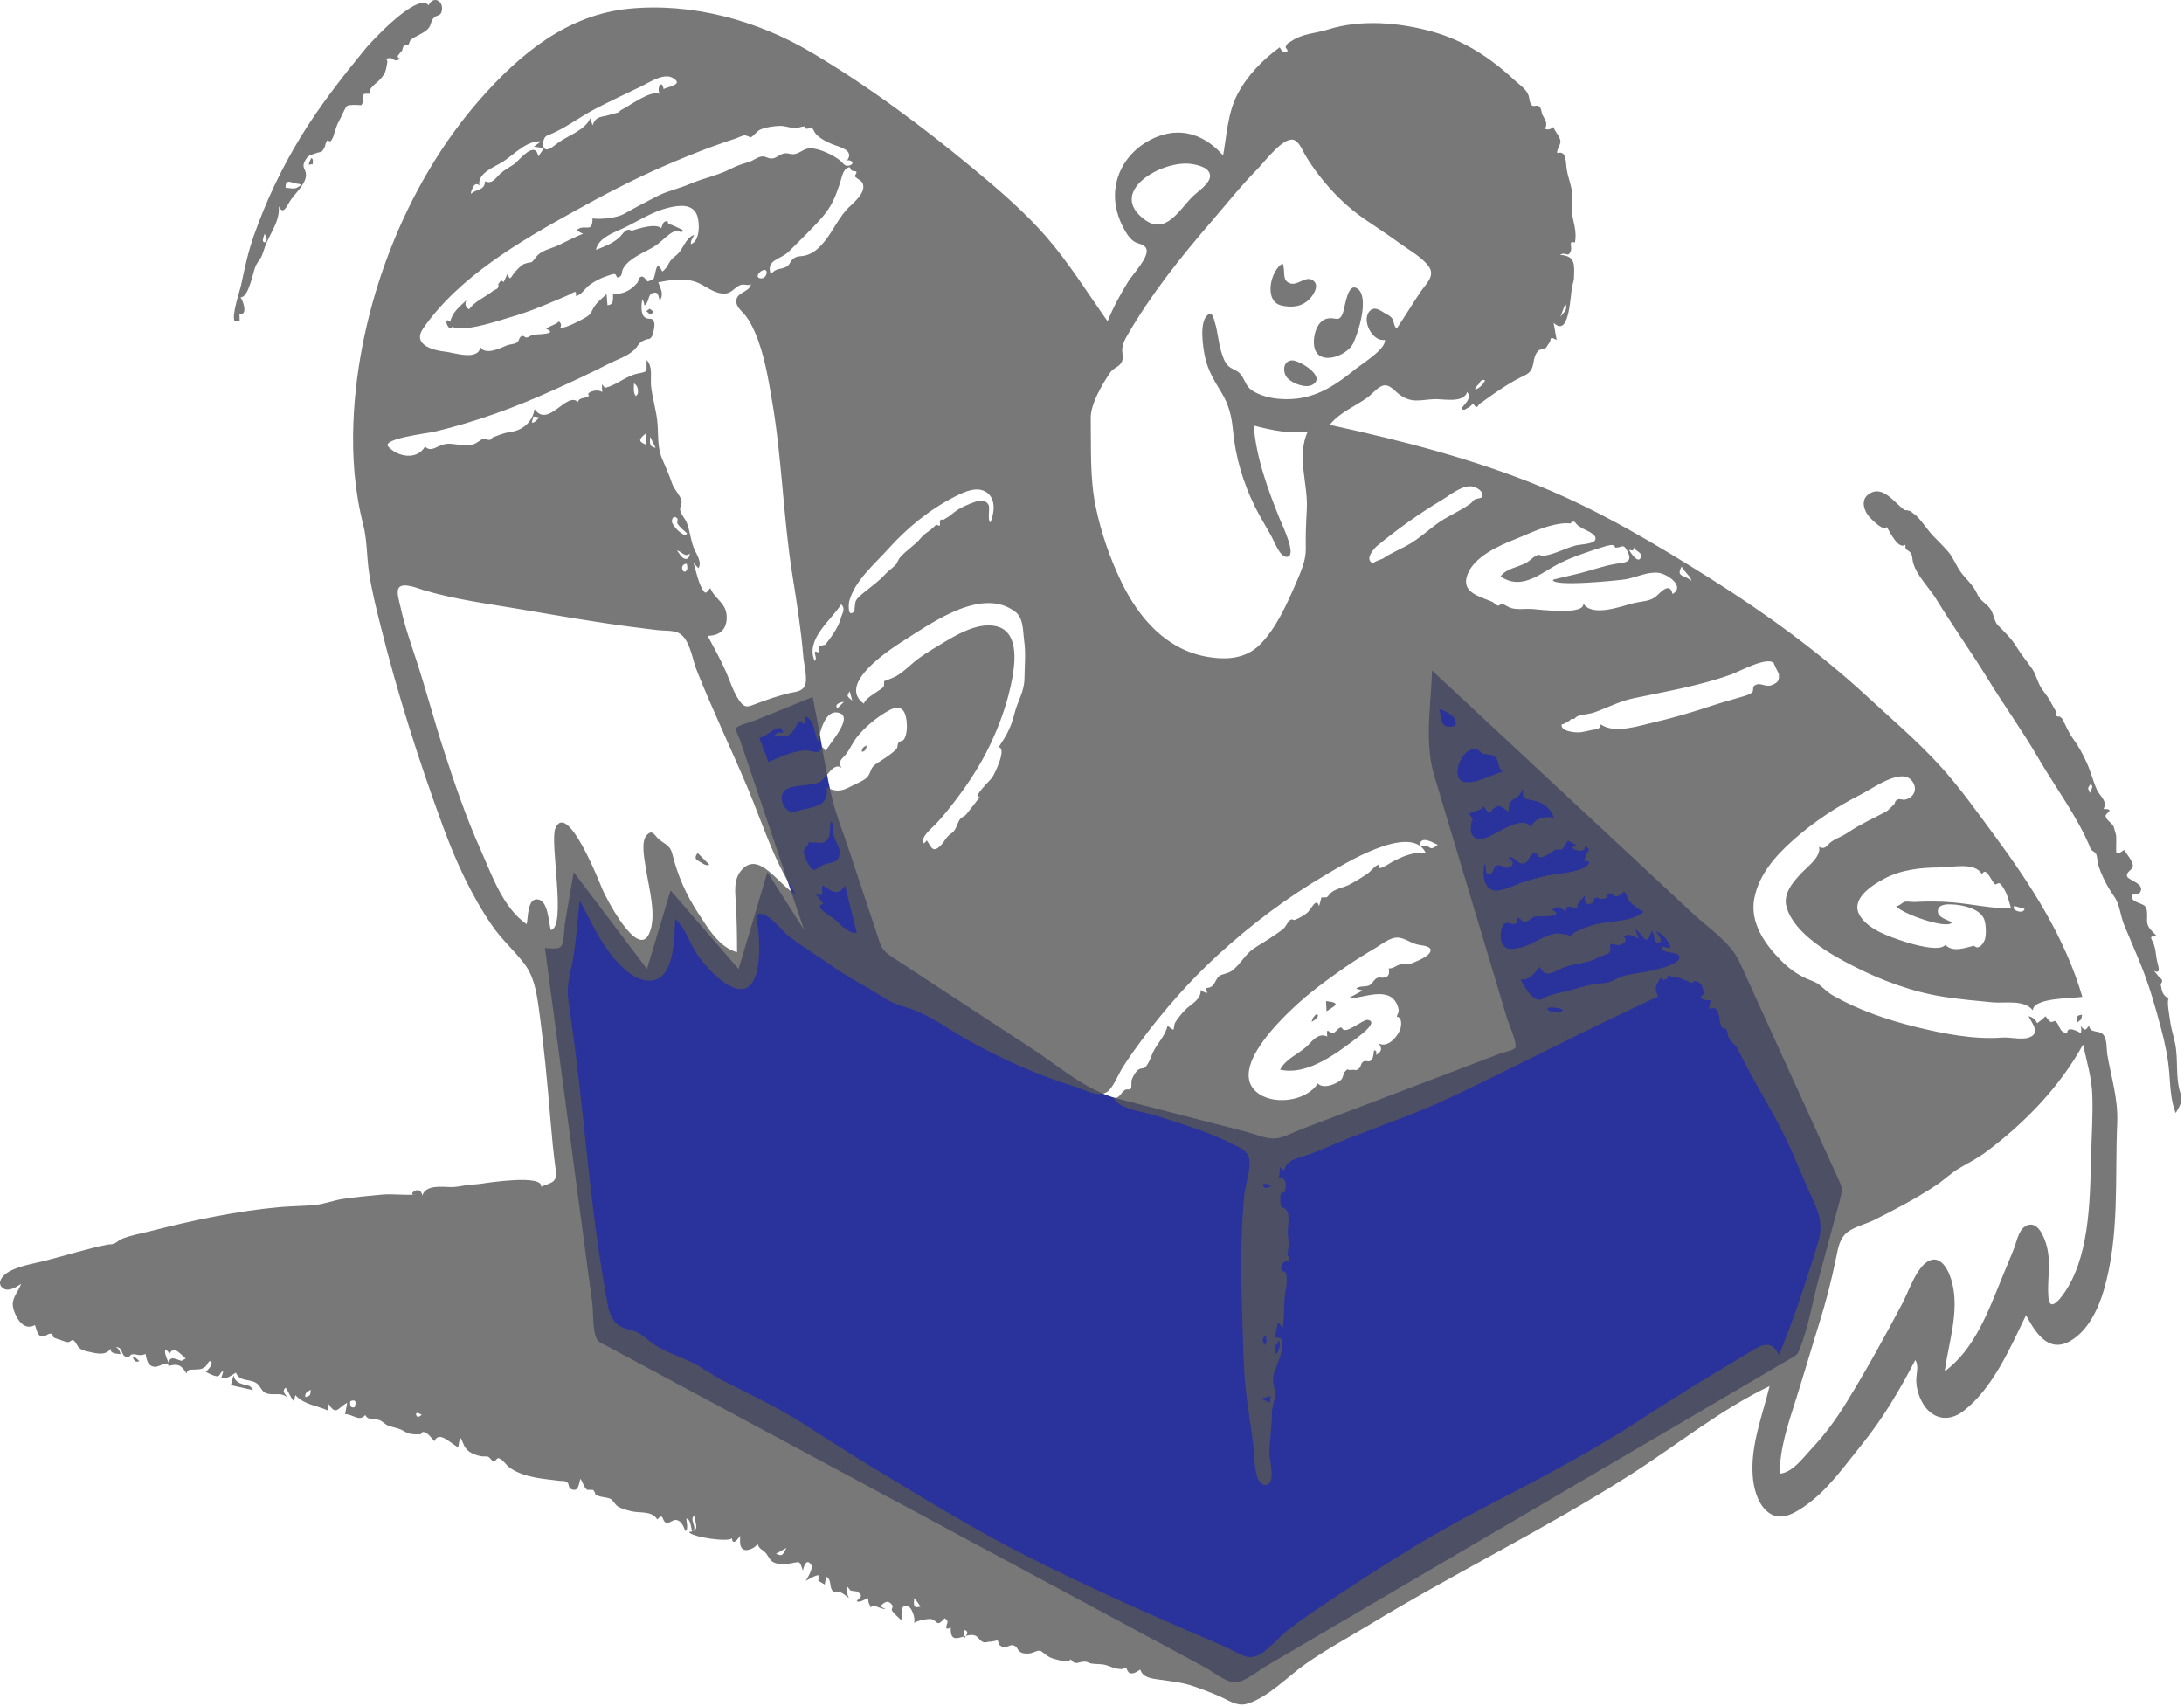 <svg width="379" height="296" viewBox="0 0 379 296" fill="none" xmlns="http://www.w3.org/2000/svg">
<path fill-rule="evenodd" clip-rule="evenodd" d="M94.568 164.536C96.723 180.71 98.878 196.884 101.033 213.058L102.773 226.119C102.993 227.768 102.786 231.019 103.622 232.494C103.918 233.014 104.695 233.262 105.266 233.568C107.233 234.625 109.199 235.681 111.166 236.738C127.799 245.675 144.433 254.611 161.066 263.548C177.029 272.125 192.993 280.702 208.956 289.278C210.608 290.166 213.28 292.482 215.063 291.871C216.758 291.292 218.491 289.861 220.03 288.959C222.984 287.226 225.938 285.494 228.892 283.761C246.768 273.278 264.644 262.793 282.52 252.31C289.896 247.985 297.271 243.659 304.646 239.334C306.664 238.15 308.682 236.967 310.7 235.783C311.756 235.164 311.893 235.186 312.308 234.135C313.861 230.208 314.581 225.709 315.68 221.633C316.891 217.142 318.102 212.651 319.313 208.16C319.853 206.156 319.6 205.897 318.719 203.963C316.976 200.134 315.233 196.305 313.49 192.477C309.622 183.979 305.753 175.481 301.885 166.983C300.32 163.547 296.552 161.129 293.839 158.602L251.718 119.358C250.648 118.361 249.578 117.364 248.509 116.367C248.332 122.358 247.149 128.799 248.885 134.586C251.732 144.084 254.579 153.582 257.427 163.08C258.803 167.671 260.179 172.262 261.555 176.853C261.811 177.706 263.368 181.088 262.952 181.838C262.721 182.254 260.755 182.675 260.329 182.837C258.499 183.533 256.67 184.23 254.84 184.926C249.742 186.867 244.644 188.808 239.546 190.749C234.961 192.495 230.376 194.24 225.791 195.985C224.236 196.578 222.41 197.674 220.768 197.582C219.299 197.5 217.629 196.773 216.208 196.407C213.709 195.763 211.21 195.118 208.711 194.474C203.802 193.209 198.893 191.944 193.984 190.678C188.461 189.254 183.797 185.073 179.074 181.979C170.955 176.659 162.837 171.34 154.719 166.02C152.86 164.803 152.853 164.108 152.113 161.884C150.448 156.887 148.784 151.891 147.119 146.894C146.231 144.226 145.138 141.546 144.467 138.815C143.36 134.307 142.703 129.64 141.826 125.083C141.562 123.707 141.297 122.332 141.033 120.957C137.633 122.337 134.233 123.718 130.833 125.099C130.34 125.299 127.939 125.896 127.725 126.386C127.59 126.696 128.304 128.103 128.406 128.405C131.225 136.76 134.045 145.115 136.864 153.471C137.751 156.099 138.637 158.727 139.524 161.355C137.405 158.023 135.286 154.69 133.167 151.358C131.502 156.962 129.837 162.567 128.172 168.172C124.236 163.627 120.301 159.083 116.365 154.539C115.003 159.083 113.64 163.627 112.278 168.172C108.04 162.567 103.802 156.962 99.563 151.358C99.06 154.283 98.556 157.207 98.052 160.132C97.899 161.015 97.93 163.548 97.343 164.246C96.859 164.822 95.467 164.536 94.568 164.536Z" fill="#29339B"/>
<path fill-rule="evenodd" clip-rule="evenodd" d="M362.912 199.498C362.674 207.111 362.839 216.994 358.675 223.689C358.003 224.769 355.727 228.134 355.473 225.174C355.223 222.267 355.938 219.389 355.23 216.449C354.851 214.875 353.578 211.439 351.4 212.86C350.291 213.584 349.998 215.373 349.564 216.501C348.922 218.171 348.203 219.815 347.527 221.472C345.165 227.258 342.719 234.162 337.47 237.99C338.157 233.002 340.029 227.675 338.77 222.632C338.342 220.913 337.042 217.775 334.805 218.782C332.624 219.763 331.211 224.141 330.182 226.091C327.062 232.001 323.871 237.801 320.358 243.491C318.591 246.353 316.683 248.968 314.371 251.416C312.926 252.948 311.124 255.536 308.845 255.764C308.845 251.4 310.28 247.184 311.59 243.074C312.999 238.656 314.284 234.199 315.667 229.772C316.867 225.932 317.852 222.121 318.651 218.183C318.982 216.554 319.243 214.868 320.631 213.816C321.878 212.871 323.848 212.421 325.238 211.726C328.889 209.9 332.644 207.931 336.036 205.662C337.428 204.73 338.627 203.527 340.085 202.691C341.747 201.739 343.298 200.938 344.835 199.778C351.468 194.772 357.447 188.613 361.476 181.282C362.13 184.228 362.996 187.105 363.092 190.141C363.19 193.254 363.01 196.387 362.912 199.498ZM308.325 234.493C307.264 232.7 305.648 233.434 304.224 234.299C302.014 235.64 299.799 236.971 297.578 238.295C293.058 240.99 288.622 243.826 284.206 246.687C275.217 252.509 265.915 257.275 256.438 262.204C247.279 266.966 238.482 272.634 229.9 278.364C227.838 279.741 225.79 281.15 223.809 282.643C222.052 283.969 220.646 285.83 218.795 287.01C216.868 288.239 215.543 287.242 213.7 286.336C211.395 285.203 208.993 284.253 206.637 283.231C197.128 279.106 187.593 274.823 178.343 270.141C169.149 265.488 160.438 260.125 151.629 254.8C147.434 252.264 143.31 249.567 139.172 246.938C134.768 244.14 130.208 242.044 125.589 239.665C123.545 238.612 121.734 237.183 119.635 236.226C117.428 235.22 115.097 234.499 113.12 233.048C112.234 232.397 111.487 231.619 110.474 231.159C109.643 230.781 108.699 230.718 107.878 230.316C106.208 229.5 105.73 227.844 105.407 226.121C103.326 215.062 102.221 203.696 101.015 192.514C100.337 186.225 99.581 179.961 98.645 173.706C98.223 170.886 99.072 168.701 99.518 165.958C100.038 162.754 100.244 159.482 100.593 156.256C102.238 159.307 103.661 162.509 105.755 165.293C107.299 167.345 109.935 170.255 112.777 170.186C117.195 170.079 116.993 162.497 117.171 159.488C119.183 161.285 119.793 164.213 121.464 166.3C122.988 168.206 125.064 170.571 127.405 171.424C132.336 173.222 131.862 164.063 131.59 161.465C131.454 160.162 130.719 158.101 132.463 158.695C134.069 159.242 135.632 161.51 136.982 162.55C139.316 164.349 141.876 165.844 144.27 167.56C147.24 169.691 150.445 171.23 153.474 173.214C155.368 174.456 157.434 174.734 159.499 175.647C162.524 176.984 165.196 178.977 168.076 180.58C173.778 183.754 180.104 186.599 186.341 188.512C188.359 189.131 191.048 190.876 192.579 189.083C193.521 187.98 194.141 186.294 194.941 185.057C195.953 183.491 197.028 181.967 198.144 180.473C202.112 175.165 206.515 170.153 211.406 165.676C217.095 160.467 223.316 155.78 229.971 151.877C232.83 150.2 244.768 142.682 247.392 147.973C245.236 147.838 243.367 148.628 241.523 149.616C241.073 149.857 238.752 151.516 239.295 150.054C238.62 150.18 238.029 151.06 237.519 151.452C236.636 152.128 235.298 152.908 234.276 153.468C233.267 154.021 232.019 154.157 231.098 154.827C230.762 155.072 230.558 155.47 230.238 155.734L229.319 155.742C229.181 156.251 229.043 156.76 228.906 157.27C228.386 155.603 227.645 157.77 226.777 158.474C226.256 158.897 225.43 159.333 224.815 159.606C224.356 159.81 224.285 159.336 223.839 159.697C223.443 160.017 223.191 160.723 222.765 161.124C222.242 161.616 221.573 161.998 220.991 162.418C219.875 163.223 218.694 163.854 217.563 164.617C216.042 165.643 215.244 167.407 213.767 168.48C213.068 168.988 211.981 169.048 211.602 169.373C210.653 170.19 210.966 171.428 209.195 171.483C209.356 171.741 209.453 172.021 209.486 172.323C209.064 172.25 208.689 172.075 208.36 171.798C208.434 173.565 206.697 174.196 205.656 175.285C205.055 175.912 204.308 176.794 203.884 177.549C203.814 177.675 203.68 178.683 203.65 178.696C203.49 178.773 202.511 177.913 202.604 177.985C202.331 179.618 200.752 181.162 200.06 182.674C199.696 183.471 199.326 184.751 198.608 185.312C198.412 185.464 197.812 185.305 197.315 185.834C196.951 186.222 196.531 186.94 196.383 187.455C196.285 187.799 196.403 188.689 196.261 188.895C196.002 189.272 195.597 188.893 195.191 189.172C194.439 189.687 194.42 190.493 193.319 190.599C194.078 192.443 198.657 193.011 200.321 193.536C205.028 195.018 209.966 196.498 214.365 198.769C215.503 199.356 216.58 199.84 216.782 201.193C217.063 203.075 216.104 205.578 215.921 207.479C215.426 212.614 215.325 217.9 215.428 223.056C215.526 227.94 215.684 232.87 215.912 237.749C216.122 242.271 217.034 246.705 217.526 251.196C217.66 252.429 217.571 257.987 219.688 257.707C221.457 257.474 220.34 253.677 220.307 252.589C220.233 250.18 220.74 247.721 220.718 245.29C220.708 244.122 221.219 243.115 221.268 241.997C221.316 240.893 220.768 240.02 220.932 238.875C221.09 237.776 224.336 231.456 221.219 232.196C221.401 231.293 221.561 230.381 221.802 229.491C222.136 229.791 222.404 230.141 222.607 230.541C222.884 228.6 222.792 226.662 222.964 224.72C223.041 223.84 223.398 222.876 223.276 221.989C223.299 221.621 223.252 221.261 223.136 220.907C222.944 220.704 222.707 220.597 222.425 220.587C222.276 220.101 222.238 219.967 222.502 219.491C222.615 219.167 222.839 218.966 223.175 218.886C223.814 218.81 223.887 218.442 223.393 217.783C223.651 216.481 223.684 215.66 223.498 214.361C223.342 213.27 223.917 211.157 223.331 210.186C222.648 209.05 222.308 210.152 222.181 208.578C222.154 208.244 222.132 207.55 222.266 207.218C222.413 206.856 222.854 207.004 222.91 206.876C223.293 206.001 223.318 204.279 221.964 204.428C222.017 203.803 222.07 203.178 222.122 202.554C223.101 203.681 222.759 202.727 223.314 202.1C224.061 201.256 224.793 201.11 225.861 200.776C228.709 199.888 231.452 198.55 234.235 197.465C240.128 195.167 246.129 193.115 251.849 190.4C263.88 184.687 275.671 178.487 287.776 172.925C286.911 171.32 287.449 171.241 288.081 169.734C288.924 170.32 288.747 169.911 289.347 169.875C289.293 169.372 289.449 169.22 289.816 169.42C290.108 169.509 290.407 169.541 290.714 169.515C291.463 169.643 292.075 170.056 292.757 170.213C292.98 170.377 293.226 170.501 293.494 170.584C293.734 170.529 293.939 170.41 294.109 170.227C295.212 170.431 295.583 171.262 295.632 172.466C295.64 172.675 295 172.89 295.183 173.171C295.503 173.663 296.365 173.545 296.858 173.608C296.75 174.119 296.642 174.629 296.535 175.139C298.698 174.14 298.134 177.268 298.79 178.295C298.973 178.582 299.381 178.353 299.593 178.685C299.869 179.119 299.786 179.733 300.021 180.164C300.554 181.141 301.087 181.022 301.618 182.141C304.392 187.98 308.082 193.42 310.745 199.384C312.013 202.223 313.157 205.11 314.48 207.924C315.698 210.514 316.394 212.716 315.526 215.543C313.513 222.104 311.359 228.784 308.72 235.121C308.589 234.912 308.457 234.702 308.325 234.493ZM167.875 283.463C167.686 283.784 167.497 284.106 167.308 284.428C166.888 282.013 168.006 283.133 167.875 283.463ZM158.993 278.94C158.388 278.759 158.649 277.77 158.669 277.346C159.052 277.824 159.427 278.311 159.746 278.835C159.495 278.87 159.244 278.905 158.993 278.94ZM134.652 269.655C135.288 269.299 135.745 269.042 136.466 268.638C135.733 270.067 135.733 270.067 134.652 269.655ZM96.358 143.808C95.387 146.193 98.348 160.924 95.591 161.405C95.196 160.112 95.146 156.552 93.509 156.127C91.478 155.6 91.678 159.264 91.401 160.398C87.231 157.494 85.378 151.888 83.386 147.444C80.847 141.781 78.849 135.89 76.941 129.989C75.309 124.943 73.96 119.809 72.311 114.772C71.275 111.608 70.159 108.436 69.462 105.175C69.311 104.467 68.716 102.671 69.221 101.997C69.957 101.018 72.603 102.139 73.456 102.397C78.988 104.062 84.727 104.78 90.411 105.748C96.726 106.822 103.027 107.933 109.381 108.767C110.968 108.975 112.557 109.172 114.146 109.364C115.177 109.488 116.737 109.364 117.716 109.826C119.698 110.762 120.12 114.343 120.856 116.201C123.602 123.132 126.834 129.843 129.725 136.712C132.33 142.899 134.304 149.481 138.048 155.115C135.256 153.876 131.717 147.327 128.597 151.102C127.256 152.725 127.594 154.863 127.701 156.806C127.856 159.614 127.905 162.444 127.905 165.257C124.852 164.463 122.8 160.994 121.197 158.537C119.007 155.181 117.628 152.019 116.659 148.171C116.239 146.506 115.125 146.464 114.136 145.467C113.5 144.826 113.18 143.963 112.268 144.895C111.122 146.067 111.885 149.311 112.083 150.694C112.553 153.985 114.094 159.051 112.596 162.144C110.573 166.318 105.154 155.815 104.519 154.298C104.196 153.526 98.43 138.719 96.358 143.808ZM92.572 72.276C92.913 72.329 93.254 72.381 93.596 72.433C93.321 72.676 92.748 73.529 92.28 73.303C92.377 72.961 92.475 72.619 92.572 72.276ZM110.659 68.392C110.552 68.51 110.444 68.627 110.337 68.745C109.848 68.132 110.021 67.239 110.021 66.531C110.668 66.922 110.826 67.705 110.659 68.392ZM112.12 75.189V77.191C110.764 76.603 110.738 76.299 112.12 75.189ZM113.767 77.734C112.817 77.474 112.703 77.263 112.837 75.802C113.231 76.621 113.49 77.16 113.767 77.734ZM119.235 92.562C118.837 93.588 116.51 91.144 116.595 90.413C116.676 89.716 117.034 89.508 117.527 89.956C117.69 90.105 117.448 90.641 117.552 90.828C117.927 91.502 118.684 92.054 119.235 92.562ZM119.261 98.739C118.678 100.196 117.639 97.901 119.162 97.839C119.262 98.132 119.295 98.432 119.261 98.739ZM118.13 96.442C117.904 96.141 117.685 95.835 117.472 95.524C118.257 95.683 118.88 96.827 119.708 96.064C119.609 97.228 118.783 97.26 118.13 96.442ZM67.386 77.518C66.124 76.139 74.353 75.172 75.346 74.935C82.55 73.216 89.351 70.728 96.087 67.676C99.3 66.22 102.497 64.746 105.635 63.132C106.99 62.436 108.847 61.845 109.979 60.799C110.787 60.052 110.754 59.487 111.804 59.042C112.696 58.666 112.74 59.022 113.148 58.34C113.394 57.931 113.671 56.432 113.528 55.989C113.137 54.779 112.559 55.76 111.747 54.926C111.163 54.325 111.304 52.615 111.464 51.907C111.671 52.244 111.79 52.61 111.822 53.005C112.702 52.571 112.347 51.079 113.31 50.834C114.325 50.577 114.22 51.368 114.485 52.177C115.252 51.05 114.637 50.089 114.222 48.988C116.332 48.593 118.6 48.21 120.691 48.912C122.204 49.42 123.498 50.668 125.095 50.91C126.659 51.145 126.96 50.403 128.113 49.65C129.049 49.039 129.853 49.759 130.334 49.297C130.037 50.856 127.484 50.643 127.798 52.59C127.94 53.467 129.013 54.255 129.502 54.937C130.116 55.793 130.605 56.739 131.022 57.704C132.648 61.457 133.342 65.812 134.024 69.825C135.707 79.73 135.92 89.831 137.503 99.769C138.258 104.502 139.014 109.238 139.406 114.018C139.504 115.213 140.233 117.923 139.636 119.073C139.132 120.044 138.009 120.047 137.024 120.281C135.096 120.74 133.285 121.363 131.436 122.053C129.778 122.672 129.296 123.051 128.231 121.49C127.202 119.98 126.693 118.179 125.956 116.523C125.018 114.413 123.885 112.378 122.797 110.342C124.934 110.342 126.164 109.188 126.108 107.014C126.046 104.606 124.067 104.035 123.252 102.057C122.458 103.088 122.392 103.117 121.826 102.138C121.18 101.019 120.743 98.971 120.348 97.701C120.631 98.003 120.914 98.305 121.197 98.607C121.91 97.625 120.792 96.076 120.419 95.151C119.842 93.722 119.74 92.177 119.193 90.753C118.895 89.975 118.204 89.363 118.034 88.552C117.921 88.009 118.374 87.492 118.267 86.941C118.08 85.981 116.995 84.952 116.657 83.975C116.138 82.474 115.575 81.152 114.931 79.689C114.059 77.709 114.262 75.632 114.103 73.525C113.937 71.34 113.238 69.249 112.991 67.074C112.82 65.571 113.355 63.679 112.218 62.475C112.085 64.476 112.659 64.445 110.78 64.805C108.641 65.214 107.09 66.809 105.068 67.285C104.651 67.383 104.347 65.561 104.51 68.046C103.54 67.33 101.469 68.22 102.242 68.645C101.657 69.272 100.504 68.838 100.311 69.777C98.322 67.841 95.132 74.429 92.763 70.993C92.371 73.322 90.686 74.699 88.424 75.007C87.287 75.161 86.585 75.541 85.576 75.882C85.371 75.951 85.296 76.246 85.053 76.325C84.683 76.446 84.139 76.081 83.872 76.152C83.328 76.296 82.724 77.012 81.965 77.154C81.095 77.318 80.146 77.243 79.275 77.142C78.186 77.015 77.707 76.886 76.641 77.245C75.681 77.569 74.654 78.473 73.764 77.488C72.366 79.909 69.032 79.317 67.386 77.518ZM132.025 48.306C130.967 48.179 131.702 47.268 132.192 46.995C133.523 46.252 133.168 48.443 132.025 48.306ZM73.437 56.992C79.647 48.027 90.269 41.866 99.616 36.683C104.721 33.852 109.932 31.108 115.292 28.791C117.957 27.639 120.653 26.532 123.374 25.521C124.828 24.98 126.298 24.489 127.77 24C128.177 23.865 128.917 23.451 129.343 23.491C129.27 23.484 130.402 23.792 130.179 23.889C130.908 23.571 131.255 22.743 132.113 22.412C133.076 22.039 134.304 21.885 135.336 21.851C136.249 21.821 137.04 22.199 137.91 22.228C138.481 22.247 138.967 21.976 139.527 21.936C139.814 21.916 139.788 22.345 139.961 22.37C140.036 22.381 140.799 22.094 140.806 22.099C141.084 22.277 141.33 22.974 141.581 23.247C142.301 24.027 143.359 24.571 144.319 24.982C145.488 25.482 148.339 25.985 147.018 27.834C147.956 27.699 148.393 28.548 147.218 28.763C146.581 28.88 146.309 28.296 145.837 27.898C144.744 26.98 142.093 25.673 140.52 25.732C139.635 25.766 138.951 26.438 138.135 26.682C137.332 26.922 136.934 26.549 136.23 26.609C135.406 26.677 134.875 27.375 134.09 27.499C133.355 27.615 132.946 27.113 132.288 27.148C131.507 27.19 130.751 27.869 130.005 28.097C128.819 28.459 127.948 28.707 126.79 29.308C124.546 30.474 122.04 30.916 119.727 31.919C117.878 32.721 115.781 33.144 114.07 34.031C112.168 35.016 110.256 35.998 108.393 37.069C107.047 37.843 104.311 38.11 102.827 37.913C102.805 40.648 101.46 38.73 100.105 39.928C100.425 40.211 100.79 40.419 101.196 40.553C99.727 41.14 98.369 41.87 96.946 42.545C95.475 43.243 93.906 43.397 92.94 44.717C92.05 45.934 92.351 45.306 91.023 45.785C90.413 46.005 89.883 46.676 89.444 47.126C88.69 47.9 88.523 49.073 88.092 47.481C87.966 47.675 87.471 48.911 87.375 48.942C86.835 48.369 86.757 49.049 86.455 49.292C86.614 49.82 86.387 50.166 85.774 50.331C85.464 50.561 85.15 50.788 84.832 51.009C83.68 51.808 82.215 52.494 81.404 53.685C80.806 53.332 80.584 52.723 80.948 52.101C79.805 53.155 78.442 54.238 78.132 55.861C77.99 55.723 77.824 55.624 77.636 55.563C77.172 55.877 77.777 56.811 78.071 57.022C79.354 56.523 77.75 56.703 78.613 56.784C78.858 56.807 79.111 56.991 79.382 56.994C80.177 57.004 80.924 56.966 81.712 56.845C83.451 56.577 85.159 56.077 86.842 55.577C88.675 55.031 90.508 54.487 92.3 53.818C93.776 53.267 95.227 52.653 96.678 52.041C97.258 51.797 97.837 51.549 98.417 51.307C99.519 50.846 100.1 50.089 99.946 51.386C100.824 51.24 101.585 49.998 102.259 49.492C103.207 48.78 104.273 48.248 105.397 47.885C105.852 47.738 106.186 47.55 106.656 47.549C106.887 47.549 107.025 48.199 107.17 48.164C108.178 47.919 107.719 47.36 108.172 46.555C109.163 44.795 111.833 43.822 113.473 42.822C114.514 42.187 115.253 41.333 116.214 40.63C116.663 40.302 116.99 40.156 117.461 40.017C117.821 39.911 118.264 40.739 118.497 39.907C117.659 39.563 116.967 39.14 116.16 38.89C115.589 38.712 116.274 38.105 115.37 38.466C115.006 38.612 114.881 39.315 114.748 39.61C113.737 38.707 110.897 39.642 109.698 40.02C109.615 40.046 109.245 39.851 109.071 39.863C108.379 39.909 107.897 40.841 107.441 41.243C106.23 42.31 104.917 42.757 103.425 43.366C103.822 41.196 106.739 40.307 108.441 39.476C110.93 38.261 113.247 36.71 115.971 36.057C117.786 35.621 120.19 35.27 120.974 37.382C121.443 38.647 121.502 41.791 119.915 42.375C119.748 41.785 120.284 41.28 120.446 40.767C118.866 41.371 118.606 43.27 117.406 44.261C116.732 44.818 116.491 44.996 116.165 45.534C115.841 46.069 115.686 46.567 114.927 47.136C113.687 44.499 113.896 48.11 113.267 48.563C113.52 48.381 112.243 48.913 112.395 48.857C112.336 48.879 111.779 47.976 111.418 47.995C110.761 48.03 110.888 48.754 110.571 49.118C109.498 50.352 108.112 51.16 106.385 50.966C106.344 51.844 106.615 52.892 105.417 52.972L105.26 51.027C104.609 51.687 103.751 52.313 103.22 53.077C102.617 53.947 102.681 54.482 101.68 55.061C100.634 55.667 98.408 56.86 97.163 56.963C97.471 56.526 97.416 56.131 97 55.78C96.374 56.426 95.449 56.489 94.783 57.073C97.097 58.04 93.005 57.99 92.486 58.1C92.139 58.173 91.835 58.49 91.483 58.562C91.016 58.657 90.956 58.165 90.553 58.321C89.965 58.549 90.204 59.193 89.588 59.516C89.146 59.749 88.395 59.746 87.896 59.967C86.707 60.494 84.174 61.661 83.37 60.245C82.963 62.675 78.802 61.196 77.263 61.032C75.154 60.808 71.481 59.818 73.437 56.992ZM82.295 32.136C82.593 31.881 82.892 31.9 83.191 32.193C82.775 29.994 85.992 28.927 87.395 27.992C89.257 26.752 91.449 24.347 93.885 24.537C93.469 24.845 93.055 25.154 92.64 25.462C93.233 25.538 93.825 25.615 94.416 25.692C94.083 26.183 93.748 26.673 93.414 27.163C92.867 24.148 90.014 27.955 89.189 28.51C88.357 29.068 87.528 29.485 86.789 30.166C86.057 30.841 85.397 32.056 84.186 31.449C84.076 33.171 82.692 32.704 81.736 33.658C81.696 33.059 82.038 32.636 82.295 32.136ZM94.934 23.539C97.879 22.435 100.443 20.394 103.218 18.936C105.868 17.544 108.573 16.293 111.267 14.994C112.634 14.335 115.138 12.63 116.7 13.498C118.809 14.672 115.906 15.05 115.152 15.457C114.874 13.65 113.897 15.287 114.48 16.292C112.871 15.597 109.363 18.317 107.828 19.067C107.48 19.237 107.636 19.335 107.241 19.535C107.144 19.584 106.137 19.814 105.848 19.91C104.403 20.394 103.451 20.01 102.829 21.755C102.698 21.345 102.568 20.933 102.438 20.522C101.533 22.555 98.783 23.444 97.025 24.646C96.572 24.956 95.278 26.158 94.703 25.91C93.903 25.563 94.224 23.805 94.934 23.539ZM148.058 29.667C149.301 29.75 148.103 30.33 148.444 30.713C148.405 30.67 149.193 31.342 149.09 31.158C149.229 31.406 149.562 31.397 149.733 31.901C150.321 33.636 147.753 35.428 146.887 36.412C145.204 38.327 144.23 40.751 142.476 42.604C141.683 43.441 140.895 44.02 139.797 44.332C139.028 44.55 138.214 44.316 137.508 45.056C136.939 45.652 137.068 45.99 136.439 46.307C135.331 46.866 134.843 46.376 133.765 47.583C132.837 45.059 135.503 45.063 136.893 43.652C138.813 41.705 140.917 39.741 142.718 37.657C144.317 35.807 144.958 34.184 145.717 31.935C145.956 31.227 146.217 29.706 146.877 29.262C147.905 28.569 147.288 29.616 148.058 29.667ZM154.172 95.232C157.433 91.582 161.478 88.305 165.863 86.106C167.43 85.32 169.661 84.289 171.285 85.499C172.878 86.685 172.535 89.051 171.893 90.66C171.278 90.419 171.859 88.157 171.54 87.598C170.843 86.378 169.34 87.026 168.317 87.435C167.119 87.913 166.05 88.442 165.102 89.312C164.717 89.664 163.98 89.98 163.733 90.222C163.363 90.068 163.144 90.18 163.079 90.558C163.155 90.79 163.146 91.018 163.051 91.243C162.997 91.314 162.515 91.021 162.447 91.08C162.134 91.348 161.842 91.662 161.534 91.911C160.917 92.41 160.392 92.647 159.824 93.343C158.727 94.689 157.276 95.477 156.174 96.759C155.925 97.049 155.627 97.792 155.571 97.857C155.013 98.508 154.187 99.022 153.559 99.711C152.472 100.901 151.312 101.7 150.058 102.721C149.518 103.16 148.889 103.633 148.529 104.244C148.366 104.522 148.274 106.049 148.268 106.056C147.038 107.404 147.277 104.693 147.37 104.353C148.369 100.696 151.745 97.95 154.172 95.232ZM147.46 119.965C147.613 120.54 147.739 121.014 147.894 121.597C146.919 120.797 146.919 120.797 147.46 119.965ZM146.407 121.846C146.049 122.208 145.689 122.567 145.326 122.923C144.528 122.08 146.553 121.702 146.407 121.846ZM145.901 107.322C145.519 108.866 144.123 110.738 143.163 111.957C143.269 111.822 142.344 112.093 142.238 112.154C141.896 112.352 142.715 113.636 141.53 113.062C141.11 113.301 141.938 114.27 141.366 114.704C139.715 110.939 144.224 107.677 145.969 104.883C146.823 105.667 146.115 106.456 145.901 107.322ZM135.176 127.678C136.38 127.988 137.006 127.793 137.819 126.609C138.308 125.899 138.486 124.64 139.604 125.703L139.801 124.336C141.396 124.991 141.262 127.357 141.959 128.669C142.298 127.185 143.102 123.04 145.561 123.705C148.323 124.452 143.727 129.204 143.3 130.368C142.361 128.911 142.73 130.267 142.014 130.472C141.4 130.649 140.44 130.196 139.693 130.237C137.422 130.361 135.427 131.383 133.352 132.249C132.827 130.831 132.302 129.414 131.776 127.997C132.998 128.091 135.523 124.837 135.882 127.202C134.976 127.044 134.721 127.084 134.28 127.909C134.562 127.766 134.86 127.689 135.176 127.678ZM140.275 146.178C140.271 146.167 142.624 146.312 142.834 146.235C144.444 145.647 143.849 143.819 144.178 142.527C144.842 143.138 144.49 144.252 144.695 145.043C144.935 145.972 145.631 146.763 145.695 147.757C145.842 150.001 144.002 149.503 142.607 150.229C141.415 150.85 141.282 151.631 140.276 149.958C140.003 149.505 139.417 148.326 139.477 147.747C139.536 147.174 140.444 146.697 140.275 146.178ZM142.171 155.89L141.52 155.161C143.459 155.754 142.316 154.862 142.762 153.64C144.25 154.632 145.464 155.651 146.641 153.666L148.676 161.877C147.309 162.199 145.546 160.087 144.609 159.361C144.068 158.941 141.064 157.326 142.868 156.855C142.635 156.533 142.403 156.212 142.171 155.89ZM155.451 130.105C154.321 131.18 153.184 131.781 151.954 132.626C150.876 133.368 151.247 134.219 150.312 135.046C149.691 135.596 148.236 136.155 147.469 136.575C146.103 137.322 144.879 137.464 143.473 136.628C143.856 139.71 141.747 139.951 139.122 140.561C137.87 140.852 137.129 141.297 136.226 140.15C135.608 139.365 135.366 137.943 136.135 137.224C137.356 136.083 140.609 136.477 142.176 135.759C143.365 135.214 144.576 132.147 146.043 133.263C145.286 132.057 146.167 131.732 146.825 130.871C147.546 129.928 147.989 128.826 148.734 127.891C150.151 126.113 152.326 124.325 154.338 123.253C156.109 122.31 157.038 122.978 157.304 124.958C157.437 125.954 157.432 127.437 156.875 128.32C156.697 128.602 156.111 128.605 155.934 128.87C155.624 129.332 155.908 129.669 155.451 130.105ZM176.227 106.205C177.64 107.299 177.502 109.599 177.725 111.165C178.039 113.372 177.811 115.508 177.778 117.756C177.742 120.111 176.587 121.645 176.044 123.853C175.44 126.309 174.66 127.609 173.305 129.67C174.775 129.901 172.588 134.293 172.227 134.861C171.836 135.478 168.679 138.322 170.032 138.322C169.286 139.307 168.473 140.318 167.729 141.276C167.436 141.654 166.923 141.802 166.692 142.068C166.222 142.609 166.193 143.092 165.857 143.724C165.346 144.682 165.178 144.426 164.506 145.121C164.043 145.602 163.739 146.236 163.283 146.696C161.815 148.179 161.628 146.964 160.808 145.822C160.682 146.128 160.459 146.32 160.138 146.397C159.881 145.105 161.65 143.799 162.394 143.014C163.612 141.727 164.725 140.309 165.802 138.902C168.109 135.886 170.182 132.683 171.818 129.251C173.558 125.599 174.948 121.646 175.67 117.662C176.22 114.625 176.744 109.415 172.688 108.643C169.739 108.081 166.488 109.874 164.056 111.326C162.575 112.21 161.085 113.09 159.673 114.084C158.141 115.163 156.817 116.69 155.154 117.556C156.064 117.082 153.063 118.507 153.522 118.107C153.307 118.294 153.493 118.866 153.351 119.124C153.165 119.46 152.521 119.792 152.233 120.009C151.47 120.582 150.251 121.169 149.904 122.116C145.065 118.661 154.688 112.528 157.155 110.967C162.048 107.869 170.561 101.816 176.227 106.205ZM189.28 72.608C189.234 70.12 191.258 66.725 192.625 64.696C193.294 63.703 194.363 63.742 194.755 62.572C194.981 61.897 194.684 61.19 194.751 60.513C194.842 59.597 195.239 58.863 195.697 58.076C199.835 50.961 204.863 44.663 210.218 38.456C212.859 35.396 215.362 32.218 218.21 29.343C219.4 28.143 222.597 23.827 224.426 24.258C225.395 24.487 225.958 25.966 226.396 26.721C227.118 27.969 227.914 29.138 228.792 30.286C231.111 33.317 233.786 35.977 236.946 38.125C238.918 39.468 240.911 40.772 242.84 42.179C244.428 43.336 246.829 44.659 247.963 46.284C249.097 47.91 247.432 49.286 246.521 50.636C245.106 52.735 243.805 54.91 242.384 57.007C241.82 56.6 241.965 55.775 241.578 55.255C241.235 54.794 240.75 54.606 240.276 54.321C239.367 53.776 238.475 53.11 237.655 54.023C236.218 55.621 238.193 59.397 240.322 58.983C240.573 60.56 236.322 63.157 235.256 64.025C231.987 66.687 228.614 69.001 224.295 69.242C222.547 69.339 220.729 69.207 219.068 68.621C218.273 68.341 217.393 67.956 216.783 67.345C216.053 66.613 215.867 65.524 215.158 64.8C214.544 64.171 213.7 64.075 213.086 63.444C212.471 62.813 212.168 61.816 211.918 60.998C211.431 59.401 211.338 57.716 210.87 56.115C210.588 55.153 210.356 53.865 209.437 54.79C208.101 56.135 208.772 60.361 209.114 61.972C209.603 64.269 210.749 66.121 211.951 68.098C213.253 70.243 213.734 72.232 213.967 74.713C214.404 79.358 215.736 83.815 217.808 87.993C218.681 89.753 219.726 91.408 220.667 93.127C221.108 93.929 222.093 96.665 223.29 96.651C225.202 96.627 222.478 91.048 222.101 90.112C220.006 84.924 218.006 79.472 217.557 73.855C220.559 74.629 223.832 75.364 226.94 74.873C224.934 79.364 227.03 83.835 226.773 88.457C226.645 90.775 226.553 92.914 226.6 95.225C226.643 97.252 225.728 99.278 224.937 101.111C223.367 104.75 221.39 109.24 218.474 112.028C216.036 114.358 212.775 114.541 209.589 114.004C202.343 112.782 197.581 107.208 194.54 100.877C192.586 96.81 191.093 92.468 190.165 88.051C189.092 82.939 189.375 77.793 189.28 72.608ZM198.691 38.157C191.928 33.261 201.755 27.701 206.757 28.458C207.93 28.635 210.089 29.12 209.979 30.652C209.889 31.905 207.802 33.301 207 34.074C204.715 36.28 202.389 40.834 198.691 38.157ZM247.885 146.955C247.653 146.747 245.761 147.258 246.51 146.137C247.133 145.206 248.861 146.373 249.488 146.612C248.971 146.97 248.521 147.524 247.885 146.955ZM219.727 206.175C219.146 206.247 218.538 204.679 220.633 205.851C220.331 205.959 220.029 206.067 219.727 206.175ZM219.667 231.742C219.739 232.445 219.954 232.908 219.455 233.42C219.033 232.899 218.979 232.165 219.667 231.742ZM220.518 242.306C220.456 242.688 220.394 243.071 220.333 243.453C219.849 243.208 219.366 242.963 218.882 242.718C219.427 242.58 219.973 242.443 220.518 242.306ZM221.11 233.398C221.831 233.668 221.495 232.805 222.019 232.684C222.206 233.582 221.975 234.351 221.46 235.092C221.411 234.917 221.147 233.411 221.11 233.398ZM239.539 169.653C238.527 169.524 238.374 170.594 237.62 171.009C237.133 171.277 235.651 171.075 235.374 171.589C235.74 171.694 236.105 171.8 236.47 171.905C235.634 172.356 234.798 172.807 233.962 173.258C235.973 173.258 238.068 172.297 240.065 172.579C240.91 172.699 241.528 172.984 242.058 173.671C242.379 174.088 242.662 174.76 242.714 175.27C242.77 175.823 242.339 176.205 242.415 176.468C243.315 176.493 243.209 177.97 243.007 178.572C242.569 179.878 240.828 181.922 239.268 181.094C239.921 182.021 239.755 182.55 238.79 183.087C238.877 182.781 238.942 182.245 238.449 182.298C238.322 182.812 238.371 183.626 237.951 184.013C237.482 184.447 237.064 183.94 236.615 184.222C236.083 184.557 236.243 185.081 235.825 185.444C235.272 185.923 235.193 185.583 234.532 185.676C233.53 185.818 234.169 185.195 233.367 186.007C233.09 186.287 233.137 187.015 232.687 187.425C231.823 188.211 229.519 189.031 228.691 188.022C226.702 191.178 220.739 191.935 217.964 189.444C213.537 185.472 221.791 177.393 224.516 174.833C227.251 172.264 230.289 170.044 233.363 167.902C235.109 166.685 236.902 165.581 238.732 164.496C239.861 163.827 241.278 162.605 242.666 162.722C243.91 162.828 244.973 163.794 246.283 163.985C247.23 164.123 249.071 164.351 247.875 165.637C247.316 166.238 245.121 167.21 244.374 167.356C243.935 167.442 243.472 167.277 243.037 167.366C242.3 167.518 241.795 168.14 240.993 168.061C241.247 169.251 240.784 169.811 239.539 169.653ZM252.639 125.469C252.64 126.4 250.942 126.168 250.587 125.852C250.003 125.331 249.982 123.776 249.766 123.068C250.753 123.317 252.638 124.226 252.639 125.469ZM238.958 94.751C242.526 91.817 246.277 89.126 250.242 86.757C251.662 85.909 253.667 84.197 255.43 84.411C256.17 84.501 257.699 85.351 257.142 86.288C257.038 86.464 256.215 86.534 255.961 86.662C255.672 86.806 255.446 87.203 255.179 87.399C253.326 88.759 251.1 89.595 249.241 90.988C247.714 92.132 246.289 93.411 244.645 94.393C243.067 95.334 241.419 95.93 239.921 96.972C239.951 96.951 237.973 97.663 238.361 97.792C236.625 97.211 238.459 95.162 238.958 94.751ZM262.743 93.658C264.862 92.813 266.936 91.787 269.155 91.219C270.262 90.936 271.398 90.722 272.544 90.85C272.739 90.509 272.999 90.433 273.323 90.624C273.576 91.013 273.909 91.311 274.323 91.52C274.955 92.006 277.283 92.642 276.818 93.716C276.51 94.426 274.177 94.485 273.536 94.644C271.606 95.126 269.806 96.208 267.817 96.474C267.631 96.499 267.021 96.273 267.014 96.274C266.238 96.444 265.593 97.249 264.926 97.635C263.491 98.467 261.429 98.606 260.399 100.041C263.736 102.304 266.631 100.059 269.564 98.35C271.322 97.327 273.208 96.588 275.128 95.932C276.132 95.59 277.145 95.233 278.162 94.933C278.583 94.779 279.015 94.669 279.46 94.601C279.873 94.519 280.168 94.669 280.347 95.053C281.577 95.012 281.682 94.24 282.422 95.68C283.466 97.71 281.869 97.607 280.369 97.856C278.288 98.202 276.172 98.98 274.122 99.496C273.649 99.615 269.502 100.577 269.497 100.611C269.309 101.92 281.21 100.707 282.231 100.511C284.034 100.164 285.968 99.178 287.834 99.416C289.267 99.598 292.532 101.702 290.246 103.1C289.796 100.944 288.251 102.725 287.444 103.452C286.37 104.421 284.831 104.327 283.357 104.707C281.342 105.225 276.183 107.169 274.751 104.691C275.204 106.863 266.98 105.759 265.85 105.687C264.748 105.617 263.325 105.851 262.26 105.537C261.565 105.332 261.178 104.88 260.524 104.778C260.364 104.95 260.172 105.068 259.949 105.13C259.617 104.963 259.318 104.749 259.051 104.491C256.848 103.478 253.441 102.918 254.665 99.691C255.819 96.648 259.944 94.775 262.743 93.658ZM283.386 95.539C283.441 95.349 283.496 95.16 283.551 94.97C283.557 95.551 284.942 95.799 284.783 96.552C284.428 98.219 282.829 95.714 282.692 95.441C282.924 95.474 283.155 95.506 283.386 95.539ZM291.842 98.309C292.003 98.992 293.845 100.446 293.388 100.782C292.662 99.794 290.655 100.242 291.842 98.309ZM260.774 160.629C261.449 159.291 263.487 161.57 263.272 159.285C264.38 159.385 263.688 160.229 265.016 159.858C265.514 159.719 265.851 159.167 266.457 159.04C266.619 159.006 267.318 159.061 267.559 159.054C268.358 159.03 271.488 158.94 269.334 157.892C270.54 157.094 270.688 157.499 271.777 158.23C271.497 156.719 273.099 157.577 273.845 157.765C273.313 156.903 274.632 155.986 275.061 155.404C274.907 156.301 274.988 157.306 276.286 156.732C276.609 156.589 276.536 155.955 276.793 155.851C277.263 155.662 277.525 156.007 277.694 155.987C277.859 155.969 278.208 156.062 278.557 155.93C279.01 155.76 278.791 155.152 279.365 155.061C279.739 155.003 280.012 155.553 280.468 155.557C280.702 155.56 281.093 155.321 281.271 155.334C281.303 155.336 281.526 154.798 281.8 154.785C282.2 154.766 282.363 155.839 282.509 156.048C283.21 157.043 284.143 157.692 285.218 158.223C283.273 160.008 279.348 159.819 276.902 160.421C275.577 160.747 274.447 161.217 273.234 161.823C272.942 162.014 272.69 162.247 272.479 162.524C272.307 162.41 272.135 162.296 271.964 162.182C271.299 162.223 270.671 161.894 269.923 162.02C267.613 162.41 265.804 164.142 263.457 164.528C262.402 164.701 261.535 164.943 260.848 164.028C260.245 163.226 260.345 161.483 260.774 160.629ZM257.607 149.962C258.13 150.405 257.501 151.848 258.514 151.691C259.233 151.58 259.09 150.463 259.655 150.226C260.397 149.916 260.845 150.653 261.542 150.584C262.842 150.456 262.768 149.32 261.669 148.821C262.811 148.52 263.177 149.871 264.189 149.859C265.517 149.843 265.2 148.275 266.33 148.015C266.82 147.902 266.656 148.621 266.974 148.711C267.609 148.889 268.052 148.583 268.614 148.313C269.117 148.071 269.476 147.605 270.026 147.447C270.276 147.375 270.912 147.507 271.095 147.373C271.465 147.103 271.797 146.052 272.161 145.912C272.086 145.941 273.281 146.54 273.452 146.596C273.347 147.04 273.104 147.093 272.723 146.755C272.723 147.757 275.505 148.069 274.934 146.83C276.439 147.454 275.319 147.775 275.168 148.645C275.108 148.995 274.905 148.985 274.965 149.355C274.993 149.526 275.782 149.379 275.772 149.611C275.706 151.107 270.942 151.566 270.04 151.698C268.172 151.971 266.404 152.431 264.603 152.997C263.262 153.418 260.951 154.624 259.524 154.549C257.472 154.442 257.204 151.762 257.607 149.962ZM253.022 134.702C252.521 133.038 254.127 129.602 256.217 130.031C256.731 130.137 256.858 130.563 257.257 130.752C257.813 131.016 258.719 130.877 259.202 131.15C260.284 131.763 259.738 133.325 260.823 133.89C259.111 134.305 253.817 137.346 253.022 134.702ZM255.003 141.166C255.74 140.769 256.936 140.718 257.439 139.955C257.689 140.129 258.163 141.182 258.612 141.021C258.822 140.946 259.039 140.375 259.024 140.375C259.424 140.364 259.503 139.822 260.115 139.883C260.676 139.939 261.305 140.614 261.805 140.866C261.719 139.192 262.147 139.032 263.504 138.136C263.801 137.94 264.05 137.202 264.324 136.904C264.061 138.661 264.723 138.671 266.125 138.935C267.882 139.266 268.977 140.21 269.681 141.909C268.184 141.617 266.252 141.969 265.662 143.579C264.466 141.394 260.123 144.41 258.717 145.027C257.674 145.486 256.461 146.102 255.586 145.034C254.97 144.281 255.323 143.376 255.336 142.707C255.34 142.497 255.557 142.485 255.537 142.173C255.511 141.774 254.992 141.614 255.003 141.166ZM270.992 175.53C270.596 175.68 268.561 175.764 268.547 175.089C268.537 174.493 272.14 175.094 270.992 175.53ZM267.685 173.347C266.145 174.297 264.422 170.949 263.855 169.984C265.471 170.191 266.26 168.839 267.212 167.811C268.117 169.796 269.492 168.747 270.938 168.084C272.644 167.302 274.513 167.296 276.26 166.668C276.806 166.473 277.308 166.181 277.841 165.957C278.269 165.797 278.697 165.632 279.122 165.464C279.424 165.191 279.532 164.855 279.444 164.457C279.301 164.123 279.398 163.911 279.737 163.824C280.139 163.944 280.549 164.014 280.969 164.033C281.642 163.899 282.61 163.263 281.797 162.578C282.668 161.787 283.541 162.574 284.379 162.92C284.18 162.352 283.982 161.783 283.782 161.215C284.198 161.392 285.433 163.118 285.559 163.109C286.357 163.049 286.274 161.977 286.733 161.544C286.998 161.871 287.073 164.307 288.114 163.487C288.559 163.136 287.601 161.941 287.365 161.668C288.556 161.937 289.595 163.36 289.917 164.464C289.352 164.546 288.829 164.432 288.349 164.122C288.042 165.66 290.887 165.037 291.347 165.84C292.249 167.413 286.383 168.506 285.619 168.652C284.089 168.943 282.284 169.052 280.882 169.73C279.539 170.38 279.221 170.566 277.652 170.687C275.86 170.826 274.112 171.417 272.38 171.877C270.875 172.276 269.019 172.524 267.685 173.347ZM300.426 117.047C301.84 116.538 306.605 113.894 307.818 115.07C307.69 114.946 308.692 117.019 308.682 116.888C308.768 117.967 308.742 118.401 307.415 118.917C306.465 119.287 305.638 118.501 304.783 118.813C303.845 119.156 304.501 119.763 304.018 120.187C303.489 120.652 302.468 120.853 301.809 121.057C300.196 121.555 298.57 121.972 296.965 122.509C293.699 123.602 290.24 124.619 286.883 125.392C284.375 125.97 280.117 127.405 277.806 125.71C277.58 126.673 277.029 126.542 276.263 126.682C275.662 126.792 274.576 127.09 274.042 127.105C273.153 127.131 270.683 126.898 271.023 125.65C270.929 125.994 272.945 124.818 272.596 124.745C273.452 124.925 273.174 124.494 273.875 124.254C274.791 123.941 275.749 123.958 276.684 123.626C279.041 122.79 281.018 121.705 283.506 121.181C289.189 119.984 294.943 119.022 300.426 117.047ZM72.605 245.919C72.144 245.931 71.786 244.622 73.187 245.557C72.993 245.678 72.799 245.798 72.605 245.919ZM61.538 244.225C60.912 244.385 60.662 244.036 60.79 243.176C61.663 242.831 61.912 243.18 61.538 244.225ZM52.995 242.471C52.834 241.705 53.402 241.533 53.916 241.189C53.865 242.204 53.865 242.204 52.995 242.471ZM31.498 236.167C30.632 235.976 29.479 235.129 29.28 236.552C29.135 236.222 28.396 234.673 28.713 234.314C28.879 234.126 29.507 234.994 29.44 234.908C30.198 233.374 31.504 235.226 32.234 235.773C31.989 235.905 31.744 236.036 31.498 236.167ZM256.649 66.622C256.948 65.989 257.301 65.788 257.706 66.02C257.069 67.499 254.913 68.301 256.649 66.622ZM271.63 52.733C272.164 53.735 271.361 54.158 270.787 54.991C271.123 54.093 271.355 53.47 271.63 52.733ZM336.739 150.545C338.665 150.545 342.768 149.527 343.93 151.731C344.699 150.234 345.572 153.042 346.239 153.492C346.314 153.543 346.795 153.175 347.018 153.311C347.355 153.515 347.646 154.07 347.839 154.401C348.42 155.397 348.671 156.581 348.993 157.677C345.628 157.677 342.179 156.893 338.817 156.608C336.611 156.421 334.447 156.416 332.238 156.535C331.798 156.558 330.927 156.413 330.551 156.496C330.17 156.58 329.478 157.358 329.057 157.233C329.711 158.46 338.08 161.432 338.718 160.072C337.961 159.614 336.281 159.263 336.283 158.156C336.284 156.916 337.859 156.918 338.693 156.954C340.519 157.034 343.576 157.642 344.324 159.542C344.645 160.356 344.743 162.406 344.391 163.193C344.164 163.7 343.779 164.31 343.168 164.414C342.918 164.456 342.557 164.123 342.519 164.131C341.267 164.397 338.949 165.403 337.583 163.984C336.598 165.26 331.853 163.866 330.401 163.385C327.86 162.544 324.362 161.388 322.819 159.016C320.939 156.125 324.763 153.681 326.958 152.506C329.959 150.9 333.388 150.547 336.739 150.545ZM349.558 157.23C350.149 157.397 350.739 157.564 351.33 157.731C351.172 158.767 348.842 157.947 349.558 157.23ZM367.409 194.892C367.59 190.74 366.391 187.084 365.698 183.07C365.527 182.074 365.702 180.334 364.946 179.516C364.225 178.733 362.614 179.37 362.55 177.986C361.839 178.819 361.911 178.993 361.035 178.035C361.195 178.446 361.218 178.864 361.105 179.289C360.561 178.978 358.591 177.942 358.757 179.358C357.137 178.999 357.606 177.986 356.682 177.212C356.551 177.102 356.024 177.492 355.818 177.326C355.447 177.024 355.263 176.751 354.949 176.363C354.551 176.844 354.009 177.193 353.522 177.573C353.239 176.957 352.688 176.504 352.026 176.354C352.645 177.65 354.176 179.329 352.077 180.066C350.824 180.506 348.772 179.967 347.445 180.07C342.527 180.451 337.14 179.378 332.386 178.206C327.501 177.002 322.561 175.302 318.168 172.817C317.232 172.287 316.642 171.66 315.835 171.003C315.052 170.364 314.482 170.263 313.539 169.854C311.843 169.119 310.292 167.94 309.002 166.626C306.228 163.8 303.65 160.104 304.423 155.966C305.193 151.842 308.026 148.62 311.057 145.904C314.637 142.697 318.678 140.019 322.968 137.86C324.886 136.895 329.792 133.269 331.687 135.391C332.898 136.746 332.217 138.475 330.562 138.776C330.154 138.851 329.728 138.577 329.315 138.764C328.72 139.035 328.929 139.355 328.684 139.581C328.257 139.973 327.804 140.585 327.167 140.925C324.943 142.111 322.794 143.051 320.668 144.497C319.688 145.162 318.745 145.449 317.881 146.03C317.022 146.607 316.827 147.563 315.671 146.974C316.083 148.655 313.613 150.455 312.644 151.486C311.144 153.081 309.346 155.116 310.046 157.476C311.416 162.096 317.606 165.605 321.567 167.635C326.51 170.169 331.962 172.187 337.466 173.021C340.202 173.436 343.031 173.693 345.787 173.956C347.934 174.161 351.228 173.41 352.772 175.345C352.82 173.089 359.861 173.288 361.359 173C358.355 162.723 352.455 153.585 346.149 145.049C343.054 140.858 340.014 136.548 336.486 132.706C332.623 128.501 328.211 124.742 324.018 120.872C315.794 113.282 306.493 106.508 297.029 100.54C287.586 94.587 277.807 88.727 267.462 84.483C255.647 79.635 243.208 76.446 230.755 73.73C232.444 71.576 235.192 70.526 237.355 68.95C238.112 68.398 239.136 67.074 240.119 66.893C241.185 66.697 242.023 67.844 242.782 68.419C244.958 70.072 246.464 69.37 248.957 69.271C250.448 69.211 253.981 70.042 254.61 68.023C255.446 69.138 254.233 70.031 253.613 70.848C254.064 71.479 254.429 70.824 254.875 70.726C255.013 70.612 255.15 70.497 255.287 70.383C255.509 70.062 255.709 70.06 255.886 70.377C256.152 70.778 256.42 70.689 256.69 70.11C256.764 70.064 256.838 70.017 256.912 69.971C257.234 69.799 257.545 69.527 257.845 69.313C260.11 67.693 262.129 66.313 264.63 65.12C266.73 64.118 265.601 62.202 266.985 60.849C267.299 60.542 267.826 60.696 268.161 60.437C268.489 60.182 268.538 59.893 268.778 59.62C269.353 58.963 268.668 58.201 270.136 59.005L269.606 56.023C272.484 58.817 272.473 50.777 272.866 49.588C272.814 49.745 273.124 48.527 273.124 48.538C273.208 46.125 273.538 44.377 270.714 44.237C271.783 43.564 272.11 44.878 272.604 43.517C272.851 42.836 272.079 41.664 273.309 42.104C273.568 40.655 273.312 39.483 272.99 38.075C272.659 36.634 272.853 35.672 272.868 34.231C272.885 32.597 272.12 30.954 271.876 29.344C271.684 28.084 271.882 26.096 270.253 26.559C270.024 26.2 270.828 25.097 270.796 24.552C270.745 23.705 269.826 22.844 269.566 22.031C269.183 22.426 268.644 22.558 268.123 22.379C268.612 21.274 268.153 20.903 267.685 19.95C267.416 19.404 267.578 18.802 267.004 18.41C266.675 18.186 266.113 18.564 265.856 18.301C265.302 17.737 265.507 16.99 265.126 16.247C264.649 15.316 263.559 14.605 262.808 13.906C258.584 9.978 253.997 6.975 248.379 5.44C242.711 3.891 236.103 3.337 230.455 5.123C228.197 5.837 226.193 5.764 224.16 7.097C223.502 7.53 223.431 7.414 223.096 8.135C223.019 8.303 223.72 8.751 223.291 9.026C222.824 9.324 222.309 8.717 222.071 8.213C219.131 10.342 216.376 13.181 214.702 16.436C213.038 19.671 212.886 23.471 212.25 26.986C209.32 23.636 205.357 22.03 201.048 23.64C197.292 25.044 194.381 28.128 193.647 32.124C193.198 34.561 193.688 37.028 194.794 39.226C195.272 40.175 195.851 41.227 196.73 41.866C197.425 42.372 198.616 42.301 198.943 43.212C199.445 44.609 196.547 47.625 195.795 48.847C194.434 51.059 193.169 53.344 192.206 55.76C188.755 50.881 185.451 45.552 181.526 41.053C177.822 36.807 173.406 32.999 169.075 29.41C160.087 21.961 150.74 14.963 140.686 9.028C131.323 3.502 120.015 0.435 109.103 1.519C98.442 2.579 90.28 9.327 83.412 17.109C70.206 32.072 62.117 53.398 61.327 73.316C61.09 79.3 61.545 85.205 63.022 91.009C63.725 93.772 63.623 96.49 64.032 99.289C64.493 102.446 65.291 105.592 66.063 108.685C69.002 120.467 72.746 132.24 76.948 143.631C79.133 149.555 81.776 155.346 85.352 160.57C87.004 162.983 89.143 164.871 90.921 167.162C92.645 169.384 93.1 172.112 93.48 174.838C94.389 181.376 94.992 187.942 95.538 194.518C95.77 197.305 96.042 200.067 96.41 202.834C96.732 205.247 95.923 205.129 93.895 205.948C94.306 203.78 84.615 205.255 83.7 205.403C82.704 205.564 81.649 205.566 80.865 205.695C79.988 205.837 79.13 206.044 78.12 206.015C76.636 205.972 73.856 205.593 73.289 207.489C72.899 205.291 70.323 207.695 72.229 207.286C70.272 207.506 68.275 207.141 66.295 207.326C64.026 207.536 61.736 207.737 59.483 208.079C57.914 208.317 56.417 208.922 54.845 209.097C52.834 209.322 50.735 209.301 48.704 209.48C41.214 210.141 33.45 211.776 26.169 213.648C24.52 214.072 22.625 214.374 21.049 215.054C20.627 215.236 20.247 215.643 19.843 215.8C19.166 216.061 19.259 215.881 18.657 216.001C15.052 216.722 11.333 217.9 7.728 218.824C5.729 219.337 2.476 219.8 0.845 221.196C0.114 221.821 -0.525 222.931 0.647 223.641C1.583 224.209 2.919 223.303 3.676 222.813C3.001 224.573 1.728 225.45 2.416 227.452C2.958 229.034 4.184 230.984 6.069 229.964C6.321 230.551 6.423 231.72 7.167 231.936C7.835 232.13 8.318 231.283 8.973 231.482C9.207 231.554 9.118 231.997 9.328 232.113C9.689 232.312 10.056 232.396 10.47 232.537C10.826 232.658 11.399 232.906 11.77 232.932C12.006 232.949 12.561 232.545 12.56 232.545C13.101 232.628 13.392 233.664 13.781 233.964C14.287 234.353 14.705 234.441 15.339 234.582C16.655 234.875 18.353 235.376 19.222 234.027C19.023 234.991 20.332 234.896 20.91 235.018C20.846 234.511 20.566 234.046 20.134 233.767C21.425 233.853 20.901 235.137 21.856 235.477C22.536 235.718 22.459 235.105 22.979 235.037C23.665 234.947 24.186 235.445 25.256 234.986C25.488 236.018 25.573 237.058 26.84 237.212C27.583 237.303 29.316 235.96 29.218 237.077C30.879 236.59 31.509 236.92 32.377 238.384C32.524 237.485 33.233 237.746 33.885 237.69C34.917 237.602 34.943 237.685 35.743 237.101C35.816 237.047 36.446 235.605 36.725 236.501C36.851 236.903 36.02 237.848 35.712 238.089C36.094 238.282 37.347 238.96 37.829 238.835C38.246 238.727 38.247 238.014 38.748 237.978C38.625 238.388 38.503 238.798 38.38 239.208C39.355 239.35 40.169 238.697 40.939 238.219C41.672 240.076 43.77 239.03 44.911 240.427C45.514 241.166 45.542 241.728 46.692 241.921C47.869 242.119 48.896 241.602 49.896 242.573C49.579 241.971 48.79 241.471 49.574 240.823C50.108 241.582 50.384 242.495 51 243.2C51.085 242.842 51.169 242.483 51.255 242.124C52.86 243.842 54.88 243.857 56.937 244.81V243.553C58.409 245.801 58.487 244.378 60.246 243.46C60.127 244.121 60.007 244.782 59.887 245.443C61.153 245.348 62.335 246.848 63.374 245.573C64.002 246.627 64.763 246.108 65.791 246.443C66.376 246.633 66.811 247.209 67.38 247.418C68.234 247.731 68.489 247.716 69.292 247.988C70.006 248.23 70.412 248.701 71.306 248.852C71.887 248.95 72.414 248.942 72.97 248.916C73.184 248.905 73.114 248.422 73.591 248.534C74.329 248.709 74.878 249.635 75.409 250.11C76.209 248.1 78.447 250.793 79.528 251.151C79.632 250.636 79.613 250.015 79.986 249.591C80.424 250.551 80.591 251.358 81.499 251.976C82.024 252.333 82.794 252.588 83.4 252.718C83.783 252.801 84.478 252.702 84.719 252.82C85.129 253.021 85.281 253.559 85.695 253.609C85.939 253.639 86.301 252.997 86.483 253.047C87.319 253.275 87.783 254.291 88.627 254.84C91.137 256.475 94.297 256.633 97.094 256.992C97.796 257.081 97.898 256.89 98.468 257.302C98.773 257.522 98.635 258.192 99.009 258.38C100.419 259.087 100.42 257.578 100.715 256.64C101.182 257.256 101.262 258.069 101.9 258.559C102.248 258.549 102.597 258.557 102.945 258.583C103.141 258.807 103.27 259.065 103.33 259.358C104.175 259.929 105.131 259.731 106.004 260.159C106.29 260.3 106.797 261.149 107.149 261.393C107.78 261.83 108.755 262.064 109.476 262.254C110.987 262.652 113.154 262.123 114.053 263.702C115.247 262.421 114.785 263.95 115.596 264.272C116.074 264.461 116.794 263.707 117.325 263.782C118.281 263.917 118.625 264.952 118.931 265.705C119.513 265.575 119.114 263.927 119.097 263.566C119.821 263.48 119.981 265.387 120.106 265.806C121.248 265.255 119.374 263.543 120.602 262.993C120.489 264.453 121.651 265.654 119.576 265.863C119.862 266.742 126.556 267.718 127.021 266.942C127.124 268.377 128.087 267.037 128.442 266.546C128.482 267.383 128.197 268.57 129.135 268.959C129.773 269.223 131.21 268.54 131.461 267.915C131.746 268.87 132.225 268.839 132.82 269.446C133.228 269.862 133.498 270.585 133.926 270.934C134.715 271.576 136.182 271.478 137.101 271.334C138.9 271.054 138.687 270.709 139.328 272.579C139.473 271.869 139.927 270.385 140.719 271.488C141.223 272.19 140.15 273.735 139.84 274.351C140.533 273.97 141.221 273.518 142.009 273.354C142.053 273.597 142.093 274.113 141.977 274.338C142.001 274.293 142.842 274.857 143.154 275.013C143.079 274.976 143.4 273.571 143.391 273.616C144.501 274.302 143.731 275.612 144.714 276.288C144.967 276.463 145.563 276.259 145.87 276.365C146.405 276.55 146.867 277.052 147.342 277.345C146.963 276.836 147.017 275.981 147.043 275.394C147.285 275.527 147.457 276.027 147.701 276.067C147.793 276.082 148.749 276.209 148.743 276.204C149.738 276.901 149.533 276.989 148.679 277.827C148.984 278.307 150.259 277.473 150.605 277.335C150.677 277.522 150.695 278.204 150.831 278.326C150.913 278.527 150.996 278.729 151.079 278.931C151.333 278.741 151.607 278.677 151.898 278.741C152.083 278.805 153.522 279.39 153.619 279.19C153.305 279.088 153.019 278.932 152.764 278.722C153.594 277.974 154.141 277.577 154.906 278.656C155.002 278.792 154.671 279.28 154.769 279.457C155.135 280.117 155.886 280.642 156.396 281.18C156.607 280.437 156.116 278.579 157.288 278.647C158.225 278.701 158.937 280.972 158.613 281.678C158.986 281.27 161.209 280.866 161.628 280.993C162.815 281.353 162.482 282.451 163.942 280.842C164.937 281.529 164.06 281.79 164.239 282.628C164.502 282.683 164.751 282.618 164.987 282.433C164.811 285.994 167.437 283.273 169.142 283.817C169.811 284.031 169.982 284.791 170.701 285.013C171.081 285.13 171.504 284.853 171.873 284.92C172.169 284.878 172.464 284.826 172.756 284.764C173.127 284.578 173.301 284.785 173.278 285.387C173.874 285.696 173.648 285.817 174.345 285.877C174.794 285.916 175.206 285.449 175.716 285.528C176.596 285.667 176.48 286.342 177.042 286.695C177.548 287.013 178.118 287.003 178.741 286.942C179.059 286.91 179.95 286.501 180.057 286.5C180.723 286.49 180.362 286.349 181.161 286.921C181.783 287.367 182.044 287.656 182.808 287.861C183.684 288.096 185.238 288.61 185.827 287.977C186.623 289.171 187.247 288.294 188.298 288.374C188.835 288.414 188.921 288.624 189.399 288.708C190.175 288.843 191.143 288.726 191.968 288.991C193.268 289.409 193.415 289.619 194.743 289.675C194.983 289.581 195.223 289.487 195.462 289.394C195.534 289.794 195.722 290.121 196.028 290.374C196.771 290.53 197.259 290.154 197.872 289.743C198.329 291.167 199.812 291.291 201.079 291.479C203.125 291.781 205.081 291.946 207.054 292.619C208.72 293.187 210.389 293.825 211.992 294.552C213.402 295.193 214.733 296.15 216.329 295.701C219.945 294.682 223.448 290.968 226.473 288.835C230.056 286.31 233.92 284.228 237.664 281.958C252.567 272.917 268.312 265.27 283.007 255.893C291.03 250.774 298.474 244.691 307.089 240.55C305.863 245.622 303.775 250.77 304.152 256.08C304.304 258.22 304.934 260.748 306.592 262.242C308.642 264.089 310.926 262.913 312.887 261.593C317.089 258.766 319.89 254.641 323.035 250.767C326.755 246.185 329.64 241.262 332.371 236.039C333.025 236.958 332.528 238.498 332.537 239.518C332.55 240.818 332.901 242.072 333.503 243.233C335.059 246.229 338.02 246.956 340.695 244.903C345.843 240.951 348.831 233.915 351.59 228.248C353.163 231.177 355.397 234.864 359.175 232.772C362.293 231.046 364.125 227.188 365.079 223.921C367.863 214.383 366.981 204.668 367.409 194.892Z" fill="#575757" fill-opacity="0.8"/>
<path fill-rule="evenodd" clip-rule="evenodd" d="M362.68 137.603C362.324 136.739 362.168 136.88 362.822 136.042C363.332 136.545 362.924 136.959 362.68 137.603ZM378.437 189.914C377.437 187.069 378.055 183.98 377.448 181.062C377.169 179.723 376.729 178.425 376.57 177.062C376.5 176.457 375.962 173.734 376.328 173.306C375.2 172.622 375.197 172.117 374.936 170.777C375.338 170.35 375.288 169.986 374.784 169.684C374.456 169.286 374.126 168.887 373.797 168.489C375.236 169.193 374.385 167.391 374.238 166.353C374.122 165.532 374.044 164.676 373.77 163.889C373.434 162.922 372.686 162.433 374.242 162.433C373.73 161.85 372.964 161.249 372.709 160.535C372.342 159.507 372.947 158.149 372.199 157.242C371.782 156.736 369.63 156.538 370.008 155.444C370.2 154.887 371.072 155.303 371.341 154.913C372.402 153.378 369.271 152.743 369.118 152.09C368.919 151.244 370.05 151.055 370.119 150.264C370.187 149.489 368.984 148.217 368.666 147.524C368.233 147.63 367.758 148.316 367.262 147.988C367.168 147.926 367.309 145.245 367.196 144.89C367.086 144.54 366.859 143.612 366.778 143.44C366.457 142.758 365.539 142.426 365.393 141.62C365.306 141.139 367.188 140.411 365.029 140.389C365.805 139.021 364.384 138.19 363.867 137.021C363.202 135.518 362.81 133.895 362.127 132.384C361.463 130.916 360.721 129.523 359.763 128.224C358.897 127.049 358.522 125.918 357.83 124.677C357.691 124.568 357.553 124.459 357.414 124.35C356.837 124.433 356.651 124.17 356.858 123.56C356.417 122.905 356.088 122.206 355.699 121.522C355.246 120.727 354.635 120.079 354.167 119.306C353.547 118.282 353.363 117.126 352.662 116.098C351.799 114.833 350.829 113.718 350.03 112.406C349.028 110.763 347.918 109.741 346.658 108.468C346.058 107.862 345.986 106.348 345.251 105.487C344.45 104.55 343.659 104.296 343.105 103.065C342.383 101.464 341.323 100.7 340.292 99.316C339.441 98.175 339.025 96.863 338.088 95.758C337.282 94.81 336.367 93.943 335.507 93.044C334.42 91.909 333.618 90.528 332.488 89.449C332.651 89.605 331.504 88.695 331.561 88.724C331.307 88.594 330.488 88.49 330.608 88.561C328.901 87.557 326.763 83.883 324.195 85.83C322.844 86.853 323.492 88.731 324.435 89.751C324.84 90.189 326.945 92.348 327.399 91.438C327.89 92.134 329.402 95.499 330.659 94.535C330.531 95.685 331.197 95.303 331.637 96.081C331.926 96.594 331.785 96.846 331.996 97.647C332.576 99.848 334.788 101.998 335.967 103.917C338.9 108.695 342.135 113.226 345.071 118.008C347.869 122.567 351.002 126.892 353.686 131.512C356.739 136.765 360.542 141.724 362.843 147.387C362.92 147.577 363.559 147.878 363.718 148.164C363.994 148.661 363.935 149.52 364.113 150.082C364.73 152.033 365.73 153.953 366.87 155.568C367.87 156.986 367.943 158.912 368.631 160.575C369.601 162.918 370.626 165.237 371.569 167.592C373.036 171.258 374.03 174.772 375.044 178.599C375.701 181.079 376.224 183.558 376.433 186.119C376.625 188.475 376.673 190.928 377.544 193.158C378.138 192.24 378.837 191.051 378.437 189.914Z" fill="#575757" fill-opacity="0.8"/>
<path fill-rule="evenodd" clip-rule="evenodd" d="M42.794 240.383C41.74 240.17 40.748 239.885 40.524 238.674C40.371 239.245 40.218 239.816 40.065 240.387C41.349 240.678 42.633 240.97 43.917 241.26C43.617 240.732 43.398 240.505 42.794 240.383Z" fill="#575757" fill-opacity="0.8"/>
<path fill-rule="evenodd" clip-rule="evenodd" d="M45.623 41.552C45.703 41.211 45.807 40.876 45.934 40.549C46.021 40.868 46.446 41.556 46.199 41.857C45.884 42.238 45.565 42.022 45.623 41.552ZM50.792 31.71C51.139 31.863 51.887 31.893 52.317 32.022C51.203 32.981 51.006 32.699 49.566 32.587C49.502 31.617 49.896 31.316 50.792 31.71ZM41.133 55.74C41.283 55.744 41.433 55.747 41.583 55.751C41.592 55.328 41.581 54.906 41.549 54.484C43.069 54.817 42.209 52.16 41.731 51.609C43.214 51.658 43.936 46.962 44.405 46.058C44.822 45.254 45.294 44.943 45.599 43.964C45.865 43.106 46.154 42.334 46.538 41.523C47.422 39.658 48.581 37.965 48.368 35.791C49.116 37.422 49.775 35.794 50.25 35.014C51.015 33.758 52.882 32.154 53.08 30.662C53.256 29.348 52.28 29.279 52.856 28.061C53.438 26.827 53.917 26.951 54.937 26.556C55.615 26.294 55.75 26.613 56.229 25.756C56.539 25.201 56.429 24.787 56.827 24.332C56.991 24.475 57.177 24.534 57.386 24.51C57.709 24.084 57.92 23.609 58.02 23.086C58.283 22.38 58.41 21.732 58.806 21.059C59.182 20.422 59.849 18.718 60.202 18.41C60.577 18.084 62.705 18.25 62.695 18.262C63.574 17.156 61.962 16.054 64.194 16.287C63.754 15.465 65.302 14.445 65.752 13.988C66.875 12.847 66.964 12.319 67.201 10.884C67.322 10.152 66.536 10.237 67.589 10.07C68.025 10.002 68.442 10.559 68.757 10.477C70.144 10.117 68.693 10.186 69.076 9.62C69.196 9.44 69.814 8.716 69.808 8.724C69.778 8.76 69.947 8.093 70.086 7.922C70.352 7.899 70.613 7.853 70.869 7.783C71 7.519 71.115 7.25 71.215 6.973C72.219 6.135 73.721 5.76 74.415 4.84C74.864 4.244 74.73 3.661 75.31 3.068C75.863 2.503 76.594 2.912 76.704 1.635C76.843 0.01 75.099 -0.712 74.386 0.927C72.451 -1.457 64.366 7.291 63.431 8.434C59.374 13.395 55.386 18.479 52.058 23.966C48.815 29.311 46.154 34.936 44.074 40.833C43.071 43.675 42.46 46.506 41.847 49.446C41.642 50.431 40.104 54.819 40.744 55.801C40.874 55.781 41.004 55.76 41.133 55.74Z" fill="#575757" fill-opacity="0.8"/>
<path fill-rule="evenodd" clip-rule="evenodd" d="M360.505 177.408C361.189 176.952 361.189 176.952 361.309 176.09C360.392 176.257 360.392 176.257 360.505 177.408Z" fill="#575757" fill-opacity="0.8"/>
<path fill-rule="evenodd" clip-rule="evenodd" d="M23.636 235.405C23.645 235.404 23.651 235.406 23.656 235.411C23.642 235.392 23.588 235.337 23.636 235.405Z" fill="#575757" fill-opacity="0.8"/>
<path fill-rule="evenodd" clip-rule="evenodd" d="M23.177 235.866C23.388 236.323 23.728 236.437 24.195 236.206C24.38 236.47 22.596 234.562 23.177 235.866Z" fill="#575757" fill-opacity="0.8"/>
<path fill-rule="evenodd" clip-rule="evenodd" d="M54.023 27.423C52.952 29.523 54.293 27.996 54.224 28.678C54.269 28.23 54.455 27.591 54.023 27.423Z" fill="#575757" fill-opacity="0.8"/>
<path fill-rule="evenodd" clip-rule="evenodd" d="M228.03 59.924C228.494 63.689 233.642 61.908 234.8 59.631C235.643 57.973 237.772 51.42 235.481 50.036C233.783 49.01 233.42 53.433 233.001 54.42C232.3 56.075 231.752 54.903 230.192 55.327C228.47 55.796 227.839 58.363 228.03 59.924Z" fill="#575757" fill-opacity="0.8"/>
<path fill-rule="evenodd" clip-rule="evenodd" d="M222.406 53.032C224.246 53.441 226.05 53.23 227.357 51.776C228.081 50.971 229.044 49.374 227.741 48.594C226.559 47.889 225.22 49.541 223.977 49.2C222.285 48.735 223.156 46.92 222.576 45.721C220.443 46.95 219.253 52.331 222.406 53.032Z" fill="#575757" fill-opacity="0.8"/>
<path fill-rule="evenodd" clip-rule="evenodd" d="M224.314 62.54C222.54 62.536 222.526 64.72 223.452 65.655C224.338 66.55 226.578 67.457 227.779 66.76C230.149 65.386 225.749 62.682 224.314 62.54Z" fill="#575757" fill-opacity="0.8"/>
<path fill-rule="evenodd" clip-rule="evenodd" d="M121.111 149.353C121.489 149.537 122.606 150.484 123.076 150.056C122.412 149.387 121.748 148.717 121.084 148.048C120.717 148.45 120.465 149.039 121.111 149.353Z" fill="#575757" fill-opacity="0.8"/>
<path fill-rule="evenodd" clip-rule="evenodd" d="M112.728 53.577C112.54 53.718 112.351 53.858 112.163 53.999C112.799 54.529 112.783 54.687 113.424 54.185C113.234 53.934 113.002 53.731 112.728 53.577Z" fill="#575757" fill-opacity="0.8"/>
<path fill-rule="evenodd" clip-rule="evenodd" d="M232.943 178.506C232.586 177.865 231.913 179.047 231.457 179.239C230.716 179.551 230.108 177.897 230.321 179.88C228.646 179.112 227.629 180.873 226.549 181.79C225.022 183.086 223.156 183.789 222.137 185.629C226.93 186.751 232.195 182.617 235.768 179.901C236.351 179.458 239.266 177.221 237.29 177.004C236.483 176.916 233.542 179.583 232.943 178.506Z" fill="#575757" fill-opacity="0.8"/>
<path fill-rule="evenodd" clip-rule="evenodd" d="M231.521 174.624C232.46 173.884 230.436 173.816 230.115 173.739C230.143 174.327 230.17 174.915 230.198 175.504C230.651 175.229 231.092 174.935 231.521 174.624Z" fill="#575757" fill-opacity="0.8"/>
<path fill-rule="evenodd" clip-rule="evenodd" d="M227.995 177.092C228.276 176.916 229.058 176.369 228.526 175.961C228.045 176.267 227.701 176.767 227.626 177.337C227.749 177.255 227.872 177.173 227.995 177.092Z" fill="#575757" fill-opacity="0.8"/>
<path fill-rule="evenodd" clip-rule="evenodd" d="M150.383 129.373C149.784 129.609 149.515 129.981 149.578 130.491C150.5 130.302 150.324 129.431 150.383 129.373Z" fill="#575757" fill-opacity="0.8"/>
</svg>
